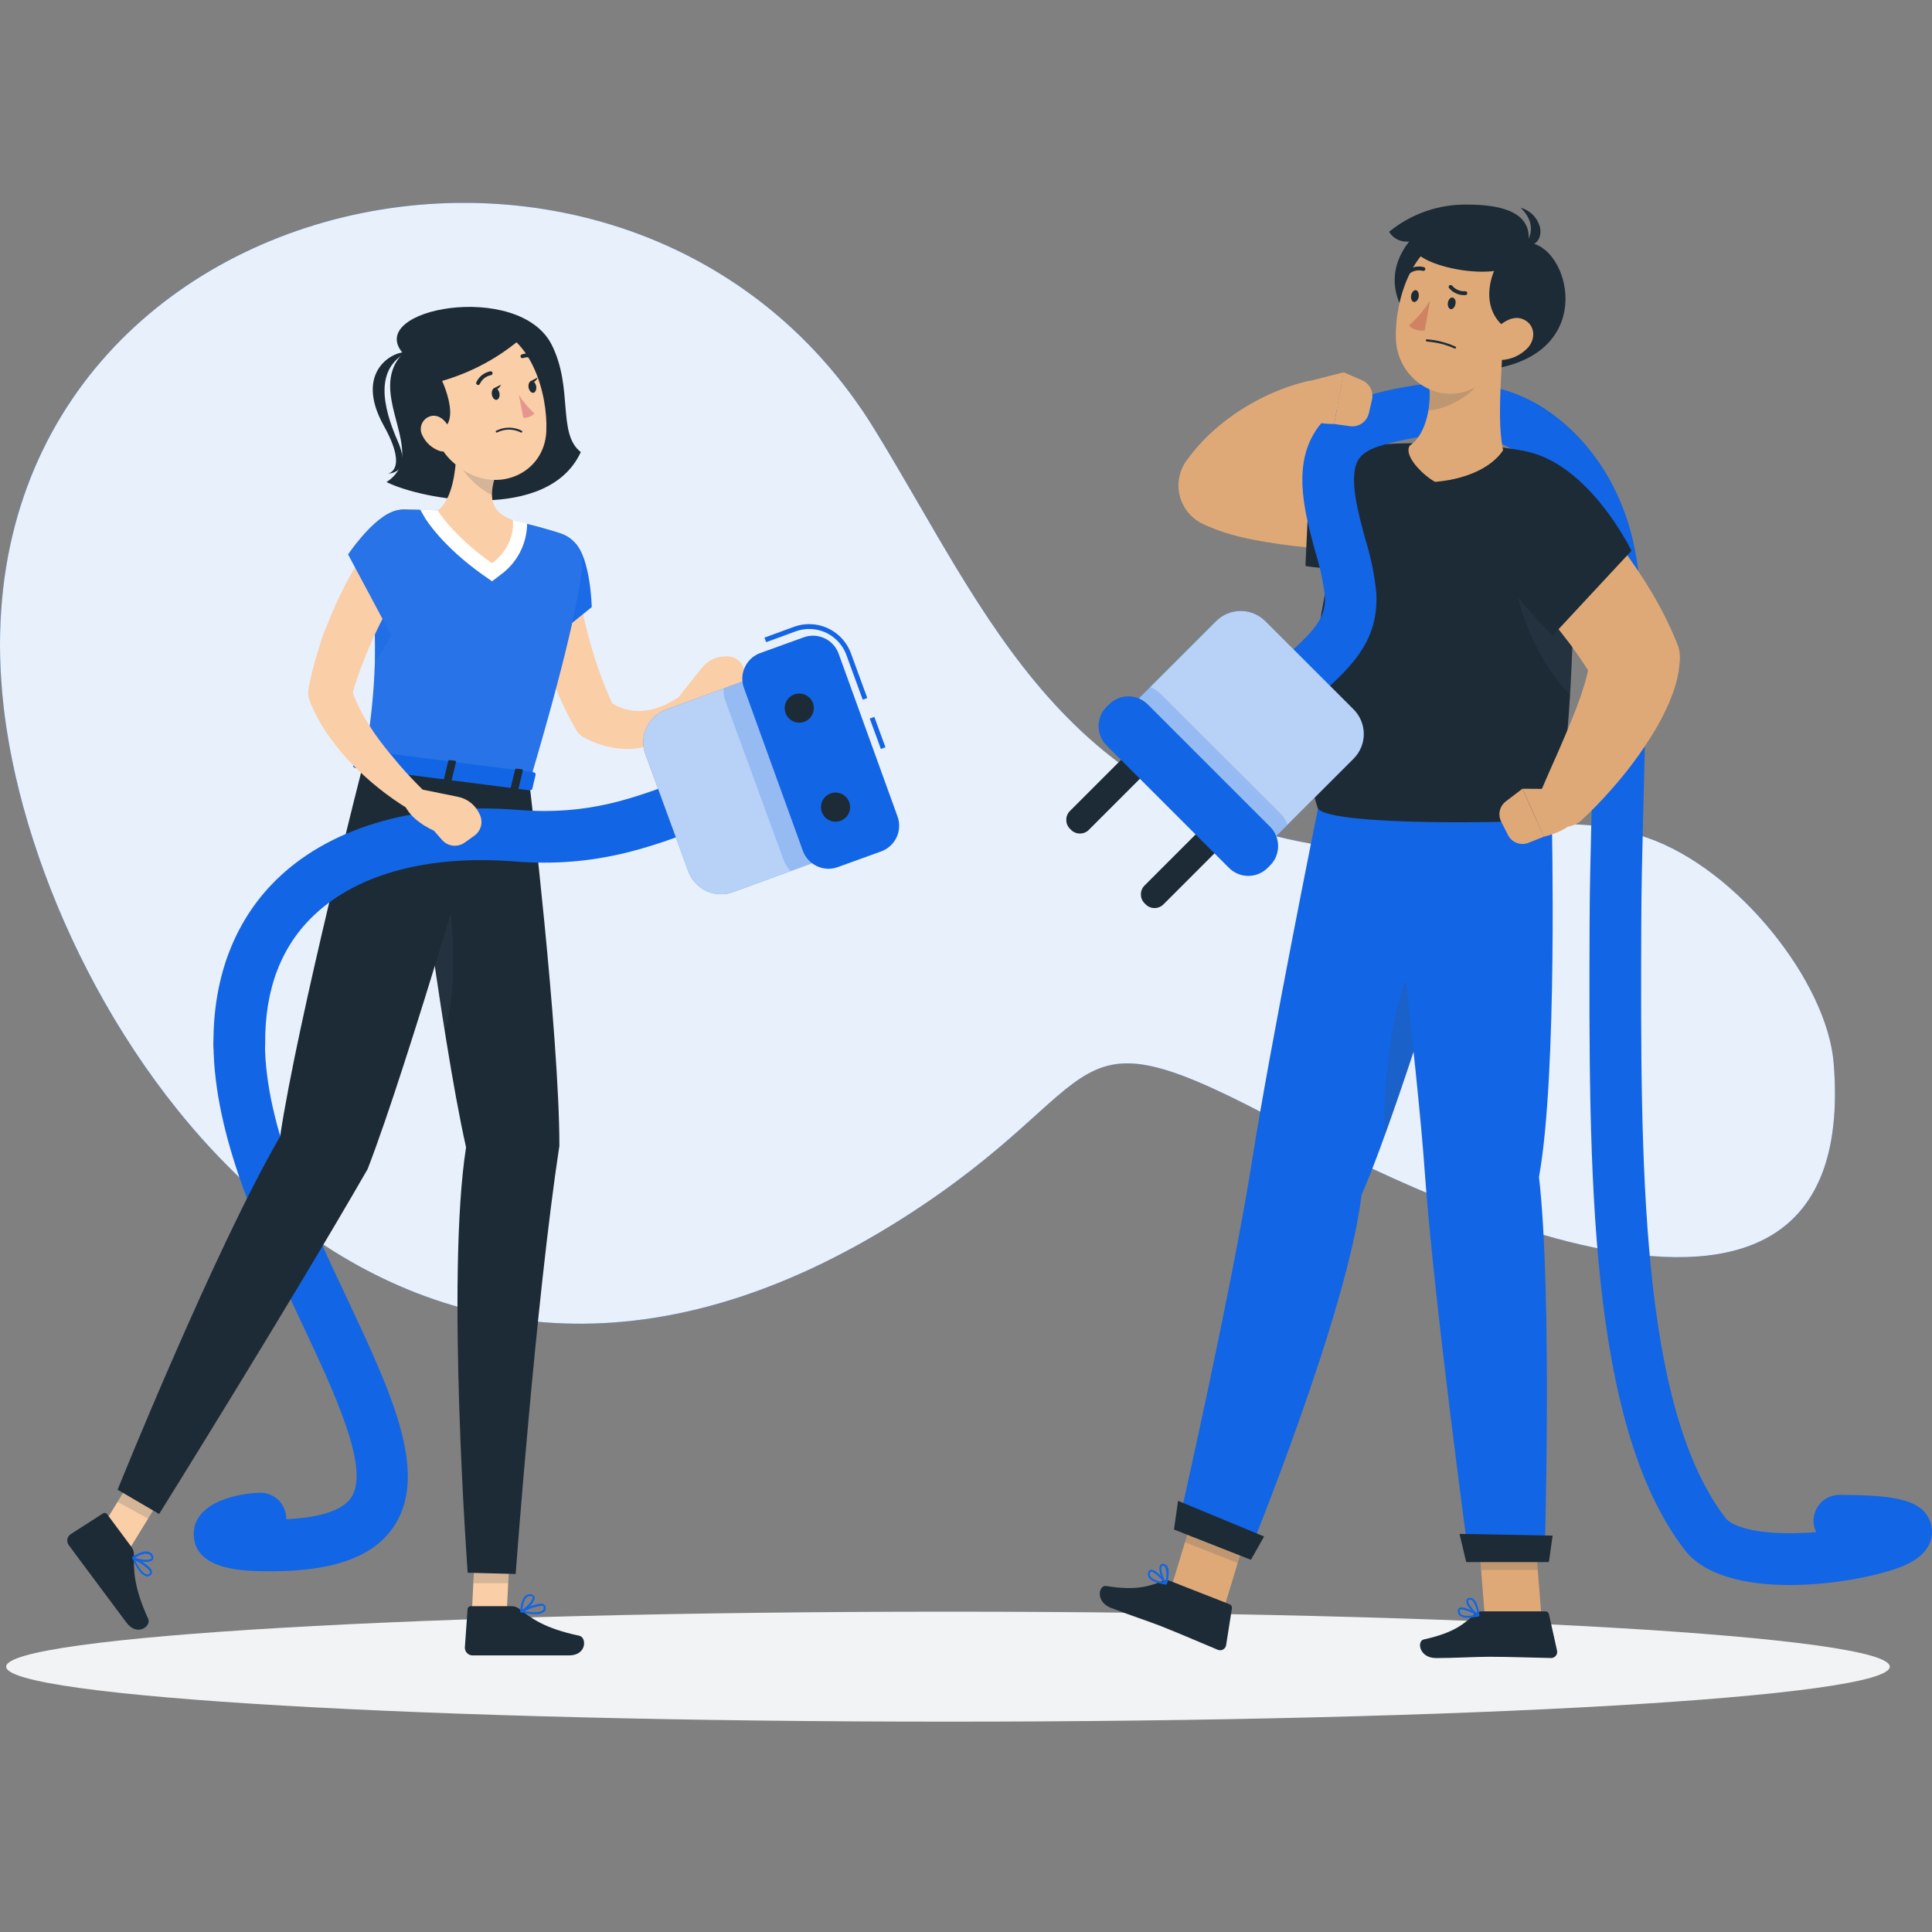 <svg width="200" height="200" viewBox="0 0 200 200" fill="none" xmlns="http://www.w3.org/2000/svg">
<rect x="0" y="0" width="200" height="200" fill="#808080" stroke="none"/>
<path d="M189.822 110.061C189.153 101.693 179.906 89.947 170.508 86.719C158.505 82.575 150.897 89.142 139.91 87.941C110.202 84.687 102.283 63.558 90.506 44.41C64.399 1.97 -7.824 20.138 0.694 75.536C5.818 108.849 40.871 159.339 93.277 126.222C115.905 111.901 109.036 103.594 133.061 116.452C142.545 121.52 192.859 147.955 189.822 110.061Z" fill="#1265E5"/>
<path opacity="0.9" d="M189.822 110.061C189.153 101.693 179.906 89.947 170.508 86.719C158.505 82.575 150.897 89.142 139.91 87.941C110.202 84.687 102.283 63.558 90.506 44.41C64.399 1.97 -7.824 20.138 0.694 75.536C5.818 108.849 40.871 159.339 93.277 126.222C115.905 111.901 109.036 103.594 133.061 116.452C142.545 121.52 192.859 147.955 189.822 110.061Z" fill="white"/>
<path d="M98.134 178.225C151.979 178.225 195.63 175.677 195.63 172.533C195.63 169.39 151.979 166.841 98.134 166.841C44.289 166.841 0.639 169.39 0.639 172.533C0.639 175.677 44.289 178.225 98.134 178.225Z" fill="#F1F3F5"/>
<path d="M41.725 36.586C37.672 40.663 44.561 46.994 40.011 49.901C43.727 51.766 56.75 54.135 60.124 46.798C57.665 44.887 59.375 40.191 57.107 35.68C53.713 28.993 37.672 31.954 41.725 36.586Z" fill="#1D2B36"/>
<path d="M42.093 36.48C40.83 36.269 36.561 38.391 39.739 44.088C42.299 48.694 40.167 49.021 40.167 49.021C40.167 49.021 42.681 49.091 41.172 45.667C39.573 42.011 38.824 38.22 42.093 36.48Z" fill="#1D2B36"/>
<path d="M71.986 72.654C71.831 72.37 71.57 72.158 71.259 72.064C70.949 71.969 70.614 72.001 70.327 72.151L70.03 72.307C69.934 72.358 69.754 72.478 69.608 72.564C69.462 72.649 69.291 72.745 69.13 72.825C68.813 72.985 68.485 73.123 68.149 73.238C67.528 73.463 66.874 73.587 66.213 73.605C65.606 73.612 65.003 73.515 64.428 73.318C64.064 73.183 63.712 73.014 63.377 72.815C62.945 71.86 62.533 70.894 62.181 69.899C61.753 68.737 61.376 67.55 61.044 66.349C60.712 65.147 60.421 63.93 60.179 62.708C60.054 62.1 59.943 61.486 59.843 60.878L59.707 59.968C59.661 59.676 59.621 59.344 59.596 59.113V59.012C59.529 58.346 59.201 57.733 58.682 57.308C58.163 56.884 57.497 56.683 56.831 56.749C56.164 56.816 55.551 57.145 55.126 57.664C54.702 58.182 54.501 58.848 54.568 59.515C54.603 59.943 54.633 60.269 54.678 60.626C54.724 60.983 54.774 61.325 54.824 61.672C54.935 62.366 55.06 63.05 55.201 63.734C55.481 65.093 55.833 66.436 56.257 67.757C56.453 68.42 56.695 69.074 56.921 69.733C57.147 70.392 57.424 71.035 57.711 71.674C58.259 72.964 58.882 74.222 59.576 75.44L59.636 75.551C59.817 75.878 60.087 76.147 60.416 76.325C61.366 76.843 62.393 77.206 63.458 77.401C64.551 77.594 65.672 77.57 66.757 77.331C68.287 76.976 69.693 76.213 70.825 75.123C71.011 74.952 71.187 74.776 71.327 74.59C71.468 74.404 71.639 74.228 71.83 73.967C71.978 73.785 72.07 73.565 72.098 73.333C72.126 73.101 72.087 72.865 71.986 72.654Z" fill="#FACEA6"/>
<path d="M75.33 67.948H75.184C74.703 67.937 74.226 68.038 73.79 68.242C73.354 68.446 72.971 68.748 72.67 69.124L70.241 72.171V74.253C72.192 75.028 74.666 72.941 74.666 72.941L75.918 72.624C76.34 72.519 76.707 72.261 76.95 71.901C77.192 71.54 77.292 71.103 77.231 70.673L77.05 69.451C76.991 69.036 76.785 68.656 76.469 68.38C76.153 68.104 75.749 67.951 75.33 67.948Z" fill="#FACEA6"/>
<path d="M59.531 56.197C61.155 57.866 61.256 62.849 61.256 62.849L54.759 68.079C54.759 68.079 52.089 60.687 53.567 58.077C54.819 55.865 57.459 54.069 59.531 56.197Z" fill="#1265E5"/>
<g opacity="0.2">
<path opacity="0.2" d="M59.531 56.197C61.155 57.866 61.256 62.849 61.256 62.849L54.759 68.079C54.759 68.079 52.089 60.687 53.567 58.077C54.819 55.865 57.459 54.069 59.531 56.197Z" fill="white"/>
</g>
<path d="M48.78 168.224L52.37 168.616L52.863 158.861L49.273 158.464L48.78 168.224Z" fill="#FACEA6"/>
<path d="M52.959 166.273H48.74C48.655 166.27 48.572 166.301 48.509 166.358C48.446 166.415 48.408 166.495 48.403 166.58L48.121 170.567C48.121 170.776 48.203 170.976 48.349 171.126C48.494 171.275 48.692 171.362 48.901 171.367C50.681 171.367 50.701 171.367 52.924 171.367H58.912C60.753 171.367 60.758 169.501 59.963 169.33C56.388 168.576 54.995 167.53 53.733 166.534C53.511 166.363 53.239 166.271 52.959 166.273Z" fill="#1D2B36"/>
<path opacity="0.2" d="M52.863 158.866L52.607 163.895H48.996L49.273 158.469L52.863 158.866Z" fill="#405261"/>
<path d="M54.799 81.031C54.799 81.031 57.907 107.043 57.907 118.609C55.458 134.7 53.381 162.939 53.381 162.939L48.413 162.808C48.413 162.808 46.155 132.055 48.247 118.775C45.567 106.878 42.258 79.422 42.258 79.422L54.799 81.031Z" fill="#1D2B36"/>
<path opacity="0.2" d="M45.22 88.273C44.628 88.533 44.053 88.832 43.5 89.168C44.184 94.302 45.084 100.763 46.04 106.727C47.669 101.819 46.789 91.028 45.22 88.273Z" fill="#405261"/>
<path d="M9.901 159.168L12.862 161.234L17.971 152.907L15.009 150.841L9.901 159.168Z" fill="#FACEA6"/>
<path d="M13.611 160.143L11.097 156.759C11.049 156.69 10.976 156.642 10.893 156.626C10.811 156.61 10.725 156.627 10.655 156.674L7.286 158.836C7.118 158.96 7.005 159.144 6.972 159.351C6.939 159.557 6.989 159.767 7.11 159.937C8.161 161.37 8.181 161.38 9.503 163.16C10.323 164.252 11.957 166.449 13.084 167.963C14.21 169.476 15.683 168.33 15.341 167.585C13.833 164.272 13.833 162.557 13.863 160.928C13.868 160.646 13.78 160.37 13.611 160.143Z" fill="#1D2B36"/>
<path opacity="0.2" d="M17.966 152.907L15.336 157.202L12.164 155.472L15.009 150.841L17.966 152.907Z" fill="#405261"/>
<path d="M28.068 162.658C25.498 162.658 20.148 162.658 20.058 158.876C19.987 155.909 23.658 154.678 26.826 154.527C27.177 154.51 27.528 154.562 27.859 154.681C28.189 154.8 28.493 154.982 28.753 155.219C29.014 155.455 29.225 155.74 29.374 156.058C29.524 156.376 29.61 156.72 29.627 157.071V157.272C33.217 157.101 35.54 156.317 36.39 154.979C38.306 151.962 34.635 144.173 31.09 136.646C26.916 127.791 22.19 117.759 22.099 108.15C22.096 107.798 22.162 107.45 22.293 107.124C22.425 106.798 22.619 106.502 22.865 106.251C23.111 106 23.404 105.8 23.727 105.663C24.051 105.525 24.398 105.453 24.749 105.45C25.454 105.451 26.13 105.73 26.631 106.226C27.131 106.722 27.416 107.395 27.424 108.099C27.505 116.537 31.95 126.006 35.902 134.363C40.428 144.007 44.375 152.339 40.88 157.845C38.854 161.084 34.655 162.658 28.068 162.658Z" fill="#1265E5"/>
<path d="M50.822 80.519C50.822 80.519 42.243 110.246 38.054 121.027C29.939 135.137 16.473 156.729 16.473 156.729L12.173 154.215C12.173 154.215 22.23 129.274 28.993 117.658C30.809 105.59 37.672 78.809 37.672 78.809L50.822 80.519Z" fill="#1D2B36"/>
<path d="M14.386 162.572C14.556 162.855 14.819 163.07 15.13 163.181C15.221 163.202 15.316 163.199 15.405 163.169C15.494 163.14 15.573 163.086 15.633 163.015C15.675 162.976 15.707 162.928 15.726 162.875C15.745 162.821 15.751 162.764 15.743 162.708C15.683 162.105 14.124 161.32 13.813 161.169C13.794 161.162 13.774 161.161 13.756 161.168C13.737 161.174 13.722 161.187 13.712 161.204C13.7 161.223 13.694 161.245 13.694 161.267C13.694 161.29 13.7 161.311 13.712 161.33C13.897 161.765 14.122 162.181 14.386 162.572ZM15.457 162.572C15.501 162.628 15.531 162.693 15.542 162.763C15.545 162.783 15.542 162.803 15.535 162.821C15.528 162.839 15.517 162.856 15.502 162.869C15.462 162.915 15.409 162.95 15.351 162.969C15.293 162.988 15.23 162.992 15.17 162.979C14.838 162.914 14.401 162.376 13.979 161.526C14.526 161.781 15.026 162.128 15.457 162.552V162.572Z" fill="#1265E5"/>
<path d="M13.687 161.35L13.717 161.375C14.22 161.652 15.527 161.878 15.814 161.461C15.862 161.385 15.886 161.295 15.881 161.205C15.877 161.115 15.844 161.029 15.789 160.958C15.286 160.068 13.777 161.114 13.712 161.159C13.697 161.171 13.685 161.186 13.677 161.204C13.669 161.221 13.666 161.24 13.667 161.26C13.665 161.291 13.672 161.323 13.687 161.35ZM15.598 161.059C15.612 161.076 15.626 161.094 15.638 161.114C15.693 161.209 15.703 161.28 15.673 161.32C15.507 161.561 14.542 161.476 13.979 161.255C14.356 161.028 15.236 160.571 15.598 161.059Z" fill="#1265E5"/>
<path d="M55.392 167.103C55.722 167.133 56.052 167.049 56.328 166.866C56.398 166.805 56.449 166.726 56.477 166.637C56.504 166.548 56.507 166.454 56.483 166.364C56.476 166.307 56.456 166.252 56.425 166.204C56.394 166.157 56.352 166.116 56.303 166.087C55.8 165.78 54.226 166.56 53.919 166.721C53.902 166.73 53.888 166.745 53.881 166.764C53.874 166.782 53.873 166.802 53.879 166.821C53.886 166.842 53.899 166.861 53.916 166.876C53.933 166.891 53.953 166.901 53.974 166.907C54.439 167.02 54.914 167.086 55.392 167.103ZM56.016 166.233C56.087 166.228 56.159 166.244 56.222 166.278C56.247 166.278 56.272 166.313 56.282 166.374C56.296 166.434 56.292 166.496 56.273 166.555C56.253 166.613 56.218 166.665 56.172 166.706C55.925 166.932 55.231 166.962 54.296 166.796C54.825 166.513 55.398 166.322 55.991 166.233H56.016Z" fill="#1265E5"/>
<path d="M53.974 166.932H54.01C54.513 166.7 55.493 165.78 55.332 165.302C55.299 165.223 55.243 165.156 55.171 165.109C55.099 165.061 55.016 165.036 54.93 165.036C53.924 164.92 53.854 166.741 53.849 166.816C53.849 166.836 53.854 166.856 53.864 166.873C53.873 166.891 53.887 166.906 53.904 166.917C53.925 166.929 53.95 166.934 53.974 166.932ZM54.88 165.222H54.95C55.056 165.222 55.121 165.267 55.136 165.317C55.232 165.594 54.588 166.323 54.07 166.64C54.115 166.202 54.276 165.222 54.89 165.222H54.88Z" fill="#1265E5"/>
<path d="M37.672 78.834L54.799 81.027C58.661 68.023 59.933 61.743 60.275 58.721C60.365 57.961 60.188 57.194 59.773 56.551C59.358 55.908 58.732 55.431 58.002 55.201C56.996 54.879 55.699 54.497 54.412 54.195C53.974 54.079 53.527 53.974 53.089 53.873C50.525 53.353 47.928 53.017 45.316 52.868C44.928 52.832 44.546 52.812 44.159 52.792C43.4 52.752 42.651 52.742 41.967 52.742C41.453 52.741 40.946 52.848 40.476 53.054C40.006 53.26 39.584 53.562 39.237 53.941C38.891 54.319 38.626 54.766 38.462 55.252C38.297 55.738 38.235 56.253 38.281 56.765C38.417 58.273 38.522 59.676 38.603 60.963C38.794 63.98 38.854 66.394 38.809 68.506C38.706 71.974 38.326 75.427 37.672 78.834Z" fill="#1265E5"/>
<g opacity="0.3">
<path opacity="0.3" d="M37.672 78.834L54.799 81.027C58.661 68.023 59.933 61.743 60.275 58.721C60.365 57.961 60.188 57.194 59.773 56.551C59.358 55.908 58.732 55.431 58.002 55.201C56.996 54.879 55.699 54.497 54.412 54.195C53.974 54.079 53.527 53.974 53.089 53.873C50.525 53.353 47.928 53.017 45.316 52.868C44.928 52.832 44.546 52.812 44.159 52.792C43.4 52.752 42.651 52.742 41.967 52.742C41.453 52.741 40.946 52.848 40.476 53.054C40.006 53.26 39.584 53.562 39.237 53.941C38.891 54.319 38.626 54.766 38.462 55.252C38.297 55.738 38.235 56.253 38.281 56.765C38.417 58.273 38.522 59.676 38.603 60.963C38.794 63.98 38.854 66.394 38.809 68.506C38.706 71.974 38.326 75.427 37.672 78.834Z" fill="white"/>
</g>
<path opacity="0.3" d="M38.799 68.486C41.062 65.559 41.881 62.21 41.147 60.365L38.593 60.938C38.799 63.945 38.854 66.369 38.799 68.486Z" fill="#1265E5"/>
<path d="M54.412 54.165C53.969 54.049 53.527 53.944 53.09 53.843C50.523 53.325 47.924 52.989 45.311 52.837C44.923 52.807 44.541 52.787 44.159 52.767L43.49 52.737L43.993 53.617C44.064 53.738 45.773 56.533 50.027 59.54L50.937 60.174L51.812 59.505C52.655 58.901 53.343 58.106 53.822 57.187C54.301 56.267 54.556 55.247 54.568 54.21L54.412 54.165Z" fill="white"/>
<path d="M47.201 47.668C47.04 49.785 46.542 51.942 45.31 52.847C45.31 52.847 46.879 55.457 50.942 58.308C53.487 56.362 53.089 53.843 53.089 53.843C50.384 52.837 50.575 50.962 51.717 47.97L49.605 46.834C49.422 46.633 49.185 46.49 48.922 46.423C48.66 46.356 48.383 46.367 48.127 46.456C47.871 46.545 47.647 46.708 47.482 46.923C47.317 47.139 47.22 47.398 47.201 47.668Z" fill="#FACEA6"/>
<path opacity="0.2" d="M49.605 46.833C49.434 46.644 49.214 46.506 48.969 46.434C48.724 46.363 48.465 46.36 48.218 46.427C47.972 46.493 47.749 46.627 47.574 46.812C47.399 46.997 47.279 47.227 47.226 47.477C48.029 49.094 49.322 50.416 50.922 51.253C50.98 50.119 51.247 49.006 51.712 47.97L49.605 46.833Z" fill="#405261"/>
<path d="M43.913 41.031C44.964 45.119 45.321 46.869 47.82 48.573C51.576 51.158 56.368 48.975 56.554 44.661C56.73 40.774 54.985 34.74 50.621 33.875C49.657 33.678 48.659 33.731 47.722 34.03C46.785 34.328 45.94 34.861 45.267 35.578C44.594 36.296 44.117 37.174 43.88 38.128C43.643 39.083 43.654 40.082 43.913 41.031Z" fill="#FACEA6"/>
<path d="M54.316 34.72C51.854 36.909 48.934 38.519 45.768 39.432C45.768 39.432 48.891 46.074 43.048 44.4C41.353 38.743 43.048 35.806 44.556 34.423C49.203 32.915 52.471 32.412 54.316 34.72Z" fill="#1D2B36"/>
<path d="M43.716 45.059C44.059 45.799 44.681 46.374 45.446 46.658C46.452 47.02 47.05 46.155 46.834 45.149C46.638 44.249 45.874 42.972 44.823 43.037C44.595 43.056 44.376 43.132 44.185 43.256C43.994 43.381 43.837 43.551 43.727 43.751C43.618 43.951 43.559 44.175 43.557 44.403C43.556 44.632 43.61 44.857 43.716 45.059Z" fill="#FACEA6"/>
<path d="M37.547 77.799L36.576 79.232C36.501 79.342 36.627 79.483 36.823 79.508L54.784 81.811C54.94 81.811 55.076 81.771 55.101 81.675L55.453 80.167C55.453 80.061 55.352 79.956 55.186 79.931L37.838 77.708C37.786 77.696 37.731 77.698 37.68 77.714C37.629 77.73 37.583 77.759 37.547 77.799Z" fill="#1265E5"/>
<path d="M39.623 80.036L39.161 79.976C39.07 79.976 39.005 79.906 39.02 79.85L39.492 77.884C39.511 77.851 39.539 77.825 39.574 77.81C39.609 77.796 39.647 77.793 39.684 77.804L40.151 77.864C40.242 77.864 40.307 77.929 40.292 77.99L39.819 79.951C39.804 80.011 39.719 80.046 39.623 80.036Z" fill="#1D2B36"/>
<path d="M53.457 81.806L52.994 81.751C52.904 81.751 52.838 81.68 52.853 81.62L53.326 79.659C53.326 79.604 53.426 79.563 53.517 79.573L53.985 79.634C54.075 79.634 54.141 79.704 54.125 79.759L53.653 81.725C53.638 81.781 53.552 81.821 53.457 81.806Z" fill="#1D2B36"/>
<path d="M46.543 80.921L46.08 80.861C45.984 80.861 45.919 80.796 45.934 80.735L46.407 78.774C46.407 78.714 46.507 78.678 46.603 78.689L47.066 78.749C47.156 78.749 47.221 78.819 47.211 78.875L46.734 80.841C46.724 80.896 46.633 80.931 46.543 80.921Z" fill="#1D2B36"/>
<path d="M50.917 40.855C50.977 41.192 51.209 41.433 51.42 41.388C51.631 41.343 51.767 41.041 51.702 40.704C51.636 40.367 51.405 40.126 51.199 40.171C50.993 40.216 50.867 40.518 50.917 40.855Z" fill="#1D2B36"/>
<path d="M54.719 40.126C54.784 40.462 55.015 40.699 55.222 40.659C55.428 40.618 55.569 40.307 55.503 39.97C55.438 39.633 55.206 39.397 55 39.437C54.794 39.477 54.658 39.789 54.719 40.126Z" fill="#1D2B36"/>
<path d="M54.889 39.477L55.654 39.085C55.654 39.085 55.392 39.799 54.889 39.477Z" fill="#1D2B36"/>
<path d="M53.713 40.88C54.162 41.588 54.705 42.233 55.327 42.796C55.18 42.952 55 43.074 54.8 43.153C54.6 43.233 54.385 43.267 54.171 43.253L53.713 40.88Z" fill="#E5978F"/>
<path d="M51.34 44.611C51.325 44.629 51.316 44.651 51.315 44.674C51.315 44.697 51.322 44.72 51.336 44.738C51.351 44.757 51.371 44.77 51.393 44.775C51.416 44.78 51.44 44.777 51.46 44.767C51.84 44.573 52.261 44.472 52.687 44.472C53.114 44.472 53.534 44.573 53.914 44.767C53.937 44.78 53.964 44.783 53.989 44.777C54.015 44.77 54.036 44.754 54.05 44.732C54.064 44.709 54.068 44.681 54.063 44.655C54.057 44.629 54.042 44.606 54.02 44.591C53.61 44.381 53.156 44.271 52.695 44.271C52.234 44.271 51.78 44.381 51.37 44.591C51.37 44.591 51.37 44.601 51.34 44.611Z" fill="#1D2B36"/>
<path d="M49.605 39.819C49.636 39.8 49.66 39.772 49.675 39.738C49.78 39.509 49.938 39.308 50.135 39.152C50.333 38.995 50.565 38.888 50.812 38.838C50.838 38.835 50.864 38.827 50.887 38.814C50.91 38.801 50.931 38.783 50.947 38.762C50.963 38.741 50.975 38.717 50.982 38.691C50.989 38.665 50.991 38.639 50.988 38.612C50.985 38.586 50.977 38.56 50.965 38.537C50.952 38.514 50.935 38.493 50.914 38.477C50.894 38.461 50.87 38.448 50.845 38.441C50.819 38.434 50.792 38.432 50.766 38.436C50.452 38.495 50.156 38.628 49.904 38.823C49.651 39.019 49.448 39.273 49.313 39.562C49.294 39.602 49.288 39.647 49.296 39.69C49.305 39.734 49.328 39.773 49.361 39.802C49.394 39.831 49.436 39.849 49.48 39.852C49.524 39.855 49.568 39.843 49.605 39.819Z" fill="#1D2B36"/>
<path d="M55.85 37.269L55.875 37.244C55.891 37.222 55.901 37.198 55.907 37.172C55.913 37.146 55.913 37.119 55.909 37.093C55.904 37.067 55.894 37.042 55.88 37.019C55.865 36.997 55.847 36.978 55.825 36.963C55.565 36.776 55.264 36.654 54.948 36.606C54.631 36.559 54.308 36.588 54.005 36.691C53.956 36.712 53.918 36.751 53.897 36.8C53.877 36.848 53.875 36.903 53.894 36.953C53.914 37.002 53.953 37.041 54.002 37.062C54.051 37.083 54.106 37.083 54.156 37.063C54.396 36.984 54.653 36.964 54.903 37.004C55.153 37.045 55.39 37.144 55.594 37.294C55.632 37.322 55.679 37.335 55.727 37.33C55.774 37.325 55.818 37.304 55.85 37.269Z" fill="#1D2B36"/>
<path d="M51.103 40.206L51.868 39.819C51.868 39.819 51.571 40.528 51.103 40.206Z" fill="#1D2B36"/>
<path d="M24.774 110.8C24.069 110.8 23.393 110.521 22.892 110.025C22.391 109.529 22.106 108.855 22.099 108.15C22.029 101.009 24.407 94.98 28.978 90.716C34.605 85.467 43.38 83.028 53.698 83.843C60.934 84.416 65.575 82.656 70.945 80.609C71.83 80.277 72.72 79.935 73.635 79.604C74.302 79.361 75.038 79.393 75.681 79.693C76.324 79.993 76.822 80.536 77.065 81.203C77.307 81.869 77.275 82.605 76.975 83.248C76.676 83.892 76.132 84.389 75.466 84.632C74.576 84.954 73.711 85.286 72.851 85.612C67.375 87.694 61.718 89.841 53.275 89.178C44.476 88.479 37.144 90.415 32.629 94.628C29.109 97.887 27.394 102.417 27.45 108.099C27.453 108.451 27.387 108.799 27.256 109.125C27.124 109.451 26.93 109.748 26.684 109.998C26.438 110.249 26.145 110.449 25.821 110.587C25.498 110.724 25.151 110.796 24.799 110.8H24.774Z" fill="#1265E5"/>
<path d="M86.641 88.409L75.881 92.351C74.983 92.68 73.992 92.639 73.124 92.236C72.257 91.834 71.585 91.104 71.256 90.206L66.812 78.076C66.483 77.178 66.524 76.186 66.927 75.319C67.329 74.452 68.059 73.779 68.957 73.451L79.718 69.509L86.636 88.395L86.641 88.409Z" fill="#1265E5"/>
<path opacity="0.7" d="M86.641 88.409L75.881 92.351C74.983 92.68 73.992 92.639 73.124 92.236C72.257 91.834 71.585 91.104 71.256 90.206L66.812 78.076C66.483 77.178 66.524 76.186 66.927 75.319C67.329 74.452 68.059 73.779 68.957 73.451L79.718 69.509L86.636 88.395L86.641 88.409Z" fill="white"/>
<path opacity="0.2" d="M74.923 71.261L79.725 69.507L86.644 88.403L81.842 90.163C81.522 89.854 81.278 89.475 81.128 89.057L75.094 72.569C74.936 72.152 74.877 71.705 74.923 71.261Z" fill="#1265E5"/>
<path d="M90.509 74.213L90.037 74.386L91.189 77.531L91.661 77.358L90.509 74.213Z" fill="#1265E5"/>
<path d="M89.309 72.428L87.614 67.792C87.324 67.006 86.799 66.327 86.112 65.848C85.424 65.369 84.606 65.112 83.768 65.112C83.291 65.11 82.817 65.194 82.37 65.358L79.312 66.479L79.136 66.007L82.199 64.885C82.701 64.701 83.232 64.608 83.768 64.609C84.709 64.611 85.628 64.901 86.4 65.441C87.172 65.98 87.761 66.742 88.087 67.626L89.782 72.262L89.309 72.428Z" fill="#1265E5"/>
<path d="M86.725 89.763L91.215 88.139C92.682 87.609 93.442 85.989 92.911 84.522L86.816 67.671C86.285 66.204 84.666 65.445 83.199 65.976L78.708 67.6C77.241 68.13 76.482 69.75 77.013 71.217L83.108 88.068C83.638 89.535 85.258 90.294 86.725 89.763Z" fill="#1265E5"/>
<path d="M84.155 72.785C84.257 73.066 84.275 73.37 84.204 73.66C84.133 73.95 83.978 74.213 83.758 74.415C83.538 74.616 83.263 74.749 82.968 74.794C82.673 74.84 82.371 74.797 82.101 74.671C81.83 74.544 81.603 74.341 81.448 74.085C81.293 73.83 81.218 73.535 81.231 73.237C81.244 72.938 81.346 72.651 81.522 72.41C81.699 72.169 81.943 71.987 82.224 71.885C82.599 71.749 83.013 71.767 83.376 71.936C83.737 72.105 84.018 72.41 84.155 72.785Z" fill="#1D2B36"/>
<path d="M87.911 83.038C88.013 83.318 88.03 83.622 87.959 83.912C87.888 84.202 87.734 84.464 87.514 84.666C87.294 84.868 87.019 84.999 86.725 85.045C86.43 85.091 86.128 85.048 85.858 84.922C85.587 84.797 85.36 84.594 85.205 84.339C85.05 84.084 84.974 83.789 84.987 83.491C84.999 83.193 85.1 82.905 85.276 82.665C85.452 82.424 85.695 82.24 85.975 82.138C86.161 82.07 86.359 82.039 86.557 82.047C86.755 82.056 86.95 82.103 87.13 82.186C87.309 82.27 87.471 82.388 87.605 82.534C87.739 82.68 87.843 82.852 87.911 83.038Z" fill="#1D2B36"/>
<path d="M43.827 81.826L43.787 81.781C43.003 80.996 42.173 80.142 41.424 79.267C40.674 78.392 39.94 77.517 39.272 76.612C38.616 75.729 38.02 74.803 37.486 73.841C37.105 73.153 36.78 72.435 36.516 71.694C36.818 70.688 37.139 69.683 37.522 68.717C37.959 67.556 38.452 66.414 38.99 65.288C39.528 64.161 40.101 63.055 40.72 61.974C41.021 61.431 41.338 60.893 41.665 60.365L42.168 59.591C42.324 59.339 42.51 59.088 42.641 58.871L42.696 58.791C43.053 58.246 43.185 57.584 43.064 56.944C42.943 56.303 42.577 55.735 42.045 55.359C41.513 54.983 40.856 54.828 40.212 54.927C39.568 55.026 38.987 55.371 38.593 55.89C38.341 56.232 38.15 56.503 37.949 56.8C37.748 57.096 37.567 57.393 37.376 57.69C37.009 58.283 36.652 58.882 36.31 59.49C35.63 60.704 35.014 61.953 34.464 63.231C34.183 63.865 33.962 64.513 33.675 65.162C33.388 65.811 33.197 66.469 32.996 67.143C32.569 68.478 32.218 69.837 31.945 71.211V71.327C31.867 71.694 31.893 72.075 32.021 72.428C32.508 73.717 33.155 74.94 33.946 76.069C34.692 77.139 35.523 78.148 36.431 79.086C37.315 79.989 38.254 80.837 39.241 81.625C40.229 82.412 41.265 83.136 42.344 83.792C42.606 83.945 42.915 83.998 43.212 83.94C43.51 83.882 43.777 83.717 43.962 83.476C44.147 83.236 44.238 82.936 44.218 82.633C44.197 82.33 44.068 82.045 43.852 81.831L43.827 81.826Z" fill="#FACEA6"/>
<path d="M49.67 84.325L49.605 84.195C49.396 83.759 49.089 83.377 48.708 83.081C48.326 82.784 47.881 82.58 47.407 82.485L43.591 81.71L41.725 82.641C41.926 84.733 44.913 85.985 44.913 85.985L45.763 86.955C46.05 87.281 46.446 87.489 46.877 87.54C47.307 87.591 47.742 87.481 48.096 87.232L49.102 86.513C49.44 86.274 49.682 85.923 49.787 85.523C49.891 85.123 49.849 84.698 49.67 84.325Z" fill="#FACEA6"/>
<path d="M40.403 53.063C38.286 54.034 36.033 57.393 36.033 57.393L40.559 65.866C40.559 65.866 45.703 59.937 45.27 56.971C44.918 54.451 43.098 51.827 40.403 53.063Z" fill="#1265E5"/>
<g opacity="0.3">
<path opacity="0.3" d="M40.403 53.063C38.286 54.034 36.033 57.393 36.033 57.393L40.559 65.866C40.559 65.866 45.703 59.937 45.27 56.971C44.918 54.451 43.098 51.827 40.403 53.063Z" fill="white"/>
</g>
<path d="M185.271 164.081C180.841 164.081 176.487 163.17 174.375 160.415C164.378 147.341 164.469 121.043 164.554 95.594C164.604 81.891 165.686 68.943 164.162 58.886C163.267 52.958 160.139 48.89 156.981 46.788C152.295 43.691 145.859 45.355 143.108 46.064C142.765 46.16 142.407 46.186 142.054 46.142C141.701 46.097 141.361 45.983 141.053 45.805C140.744 45.628 140.475 45.391 140.259 45.107C140.044 44.824 139.887 44.501 139.798 44.157C139.709 43.812 139.69 43.453 139.741 43.101C139.793 42.749 139.914 42.411 140.097 42.106C140.281 41.802 140.524 41.537 140.811 41.327C141.098 41.117 141.424 40.967 141.771 40.885C145.205 39.995 153.26 37.918 159.928 42.323C164.428 45.295 168.32 50.6 169.452 58.087C171.036 68.546 169.955 81.685 169.904 95.594C169.819 120.147 169.733 145.536 178.624 157.146C179.343 158.082 182.144 158.921 186.795 158.68C187.207 158.68 187.609 158.635 188.007 158.6C187.827 158.235 187.734 157.834 187.735 157.428C187.735 156.719 188.017 156.038 188.519 155.536C189.02 155.035 189.701 154.753 190.41 154.753C196.258 154.753 199.336 155.256 199.929 157.931C200.1 158.7 200.19 160.631 197.365 161.954C195.253 162.944 190.214 164.081 185.271 164.081Z" fill="#1265E5"/>
<path d="M126.731 166.389L121.275 164.242L124.151 154.783L129.612 156.925L126.731 166.389Z" fill="#DFA977"/>
<path d="M121.144 163.663L127.299 166.077C127.377 166.109 127.442 166.166 127.484 166.238C127.526 166.311 127.542 166.396 127.53 166.479L126.927 170.311C126.911 170.404 126.875 170.491 126.821 170.568C126.766 170.645 126.696 170.709 126.614 170.754C126.532 170.8 126.44 170.827 126.347 170.833C126.253 170.839 126.159 170.824 126.072 170.789C124.528 170.15 122.11 169.094 120.154 168.325C118.952 167.852 116.664 167.098 114.999 166.444C113.335 165.79 113.767 164.061 114.497 164.181C117.81 164.714 119.077 164.146 120.4 163.653C120.64 163.561 120.906 163.565 121.144 163.663Z" fill="#1D2B36"/>
<path opacity="0.2" d="M129.612 156.93L124.151 154.783L122.668 159.661L128.129 161.808L129.612 156.93Z" fill="#405261"/>
<path d="M136.435 83.717C136.435 83.717 131.498 108.125 129.612 120.163C127.49 133.654 121.883 158.298 121.883 158.298L129.139 161.149C129.139 161.149 139.503 135.917 140.946 123.698C145.296 113.767 153.944 84.542 153.944 84.542L136.435 83.717Z" fill="#1265E5"/>
<path d="M121.531 158.338L129.496 161.471L130.859 159.058L121.954 155.367L121.531 158.338Z" fill="#1D2B36"/>
<path d="M119.58 163.769C119.302 163.683 119.062 163.506 118.896 163.266C118.85 163.178 118.826 163.079 118.826 162.98C118.826 162.88 118.85 162.782 118.896 162.693C118.917 162.638 118.952 162.591 118.998 162.555C119.044 162.52 119.1 162.498 119.158 162.492C119.686 162.437 120.666 163.724 120.762 163.875C120.773 163.891 120.778 163.91 120.778 163.93C120.778 163.95 120.773 163.969 120.762 163.985C120.751 164.002 120.736 164.015 120.718 164.023C120.7 164.031 120.681 164.034 120.661 164.031C120.292 163.983 119.93 163.895 119.58 163.769ZM119.314 162.718C119.273 162.698 119.228 162.69 119.183 162.693C119.153 162.693 119.117 162.693 119.082 162.779C119.049 162.838 119.031 162.906 119.031 162.975C119.031 163.043 119.049 163.111 119.082 163.171C119.228 163.437 119.731 163.674 120.46 163.794C120.154 163.362 119.764 162.996 119.314 162.718Z" fill="#1265E5"/>
<path d="M120.651 164.026C120.635 164.02 120.621 164.01 120.611 163.995C120.289 163.613 119.837 162.432 120.108 162.024C120.15 161.961 120.213 161.914 120.285 161.891C120.357 161.868 120.435 161.871 120.506 161.899C120.58 161.918 120.65 161.952 120.711 162C120.771 162.047 120.821 162.107 120.858 162.175C121.169 162.733 120.817 163.91 120.802 163.96C120.796 163.978 120.786 163.994 120.772 164.006C120.757 164.019 120.74 164.027 120.722 164.031C120.711 164.036 120.698 164.038 120.686 164.038C120.674 164.037 120.662 164.033 120.651 164.026ZM120.48 162.105H120.44C120.309 162.075 120.279 162.105 120.264 162.15C120.113 162.391 120.36 163.246 120.646 163.714C120.79 163.249 120.79 162.751 120.646 162.286C120.615 162.207 120.556 162.143 120.48 162.105Z" fill="#1265E5"/>
<path opacity="0.2" d="M147.081 98.495C144.345 101.885 143.264 110.523 143.274 117.724C145.12 112.64 147.237 106.184 149.097 100.321L147.081 98.495Z" fill="#405261"/>
<path d="M159.566 167.299H153.703L152.924 157.443H158.787L159.566 167.299Z" fill="#DFA977"/>
<path d="M153.371 166.806H159.984C160.068 166.805 160.151 166.834 160.217 166.887C160.283 166.94 160.328 167.015 160.346 167.098L161.185 170.879C161.205 170.971 161.204 171.067 161.181 171.159C161.159 171.25 161.116 171.336 161.056 171.409C160.996 171.482 160.921 171.54 160.835 171.58C160.75 171.62 160.656 171.64 160.562 171.638C158.892 171.608 156.263 171.508 154.161 171.508C152.863 171.508 150.46 171.643 148.675 171.643C146.89 171.643 146.663 169.878 147.382 169.718C150.666 168.998 151.641 168.013 152.687 167.068C152.876 166.9 153.119 166.807 153.371 166.806Z" fill="#1D2B36"/>
<path opacity="0.2" d="M158.787 157.443H152.919L153.326 162.527H159.194L158.787 157.443Z" fill="#405261"/>
<path d="M143.536 84.024C143.536 84.024 146.784 111.222 147.468 121.012C148.418 134.639 152.094 161.541 152.094 161.541H159.888C159.888 161.541 160.723 134.066 159.315 121.842C161.256 111.177 160.642 84.843 160.642 84.843L143.536 84.024Z" fill="#1265E5"/>
<path d="M151.782 161.707H160.34L160.728 158.967L151.088 158.786L151.782 161.707Z" fill="#1D2B36"/>
<path d="M151.938 167.475C151.648 167.497 151.36 167.42 151.118 167.259C151.043 167.193 150.985 167.11 150.948 167.018C150.912 166.925 150.898 166.825 150.907 166.726C150.907 166.666 150.924 166.608 150.955 166.558C150.986 166.507 151.03 166.466 151.083 166.439C151.556 166.198 152.929 167.042 153.095 167.138C153.112 167.148 153.126 167.163 153.135 167.181C153.144 167.199 153.147 167.219 153.145 167.239C153.14 167.259 153.13 167.277 153.116 167.292C153.102 167.307 153.084 167.318 153.064 167.324C152.696 167.417 152.318 167.467 151.938 167.475ZM151.304 166.595C151.259 166.592 151.214 166.601 151.174 166.62C151.149 166.62 151.118 166.66 151.113 166.736C151.103 166.803 151.11 166.873 151.134 166.937C151.157 167.001 151.197 167.058 151.249 167.103C151.48 167.299 152.039 167.324 152.758 167.178C152.32 166.893 151.832 166.695 151.32 166.595H151.304Z" fill="#1265E5"/>
<path d="M153.044 167.324H152.994C152.557 167.083 151.702 166.152 151.792 165.675C151.807 165.601 151.848 165.534 151.906 165.486C151.965 165.439 152.038 165.413 152.114 165.413C152.19 165.402 152.268 165.408 152.341 165.43C152.415 165.451 152.483 165.489 152.541 165.539C153.044 165.946 153.14 167.173 153.145 167.223C153.146 167.242 153.142 167.26 153.134 167.277C153.126 167.294 153.114 167.308 153.1 167.319C153.082 167.325 153.063 167.327 153.044 167.324ZM152.184 165.599H152.139C152.008 165.599 151.998 165.68 151.993 165.705C151.938 165.981 152.496 166.711 152.919 167.022C152.888 166.536 152.713 166.071 152.416 165.685C152.35 165.631 152.269 165.601 152.184 165.599Z" fill="#1265E5"/>
<path d="M146.226 46.517L141.529 46.456C139.95 46.456 138.381 46.406 136.828 46.381C136.355 46.381 135.892 46.351 135.425 46.331C135.455 46.331 135.475 46.276 135.5 46.25C135.832 45.898 136.164 45.536 136.506 45.189C136.677 45.008 136.844 44.832 137.009 44.661C137.165 44.49 137.366 44.299 137.471 44.158L137.899 43.615C138.236 43.186 138.429 42.661 138.45 42.115C138.472 41.569 138.321 41.031 138.02 40.576C137.718 40.12 137.281 39.772 136.77 39.579C136.259 39.386 135.7 39.359 135.173 39.502L134.243 39.754C133.956 39.839 133.67 39.935 133.383 40.03C132.82 40.226 132.267 40.443 131.719 40.679C130.614 41.167 129.547 41.735 128.526 42.379C127.468 43.055 126.467 43.816 125.534 44.656C124.546 45.554 123.651 46.55 122.864 47.628C122.665 47.897 122.496 48.187 122.361 48.493C121.894 49.563 121.871 50.775 122.297 51.862C122.723 52.95 123.564 53.823 124.634 54.291L125.091 54.492C126.125 54.937 127.195 55.29 128.289 55.548C129.245 55.794 130.15 55.955 131.04 56.106C131.93 56.257 132.8 56.378 133.665 56.483C134.53 56.589 135.384 56.669 136.239 56.74C137.944 56.891 139.633 56.966 141.318 57.016C143.002 57.066 144.652 57.066 146.402 56.986C147.766 56.928 149.054 56.339 149.991 55.345C150.928 54.352 151.439 53.031 151.417 51.666C151.395 50.3 150.84 48.997 149.872 48.035C148.903 47.072 147.596 46.526 146.231 46.512L146.226 46.517Z" fill="#DFA977"/>
<path d="M148.961 55.694C144.903 60.32 135.138 58.59 135.138 58.59L135.676 47.065C139.023 46.328 142.437 45.932 145.864 45.883C151.596 45.873 152.209 51.983 148.961 55.694Z" fill="#1D2B36"/>
<path d="M138.13 52.149C137.889 54.009 137.627 56.513 137.471 59.882C135.354 70.593 134.565 78.181 136.435 83.717C137.914 85.542 157.178 85.19 160.642 84.838C162.653 79.86 162.865 65.57 163.101 53.557C163.131 51.901 162.566 50.29 161.51 49.015C160.454 47.74 158.976 46.886 157.344 46.607C153.008 45.839 148.586 45.69 144.209 46.165C142.673 46.34 141.24 47.024 140.138 48.108C139.036 49.193 138.329 50.615 138.13 52.149Z" fill="#1D2B36"/>
<path opacity="0.2" d="M156.821 59.46C156.886 63.121 159.541 68.969 162.528 71.935C162.709 68.843 162.824 65.489 162.915 62.105L156.821 59.46Z" fill="#405261"/>
<path d="M173.605 66.575L173.434 66.173C172.731 64.496 171.91 62.871 170.975 61.31C170.08 59.802 169.115 58.379 168.114 57.006C167.114 55.633 166.053 54.321 164.967 53.044C164.413 52.41 163.865 51.777 163.287 51.163L162.417 50.248L161.492 49.313C160.523 48.356 159.219 47.814 157.857 47.802C156.495 47.79 155.182 48.308 154.196 49.248C153.21 50.188 152.629 51.474 152.575 52.835C152.521 54.196 153 55.524 153.909 56.538L154.06 56.705L157.012 59.988C158.017 61.104 158.978 62.241 159.933 63.372C160.396 63.94 160.873 64.508 161.306 65.087C161.738 65.665 162.196 66.223 162.628 66.796C163.252 67.666 163.855 68.531 164.393 69.381C164.311 69.81 164.207 70.235 164.082 70.653C163.72 71.871 163.296 73.07 162.809 74.243C162.307 75.486 161.774 76.758 161.22 78.01C160.667 79.262 160.074 80.569 159.546 81.826L159.496 81.937C159.264 82.493 159.229 83.111 159.396 83.689C159.563 84.267 159.923 84.772 160.415 85.118C160.907 85.464 161.503 85.632 162.104 85.594C162.705 85.556 163.275 85.314 163.719 84.909C164.829 83.88 165.881 82.793 166.872 81.65C167.878 80.521 168.822 79.331 169.703 78.08C170.151 77.452 170.578 76.798 171.001 76.119C171.439 75.429 171.841 74.716 172.202 73.982C172.61 73.182 172.962 72.356 173.258 71.508C173.644 70.423 173.861 69.285 173.902 68.134C173.915 67.599 173.814 67.068 173.605 66.575Z" fill="#DFA977"/>
<path d="M157.685 46.673C164.469 47.834 168.889 57.016 168.889 57.016L160.712 65.811C160.712 65.811 156.001 61.014 153.17 56.569C150.118 51.731 152.828 45.848 157.685 46.673Z" fill="#1D2B36"/>
<path d="M145.295 32.196C144.159 30.29 143.787 27.67 145.869 25C145.463 25.051 145.051 24.983 144.684 24.805C144.316 24.626 144.008 24.345 143.797 23.995C146.077 22.13 148.943 21.132 151.888 21.179C157.972 21.179 158.425 23.527 158.218 25.131C162.382 25.398 165.419 36.224 154.865 38.139C148.825 31.779 145.295 32.196 145.295 32.196Z" fill="#1D2B36"/>
<path d="M157.836 25.327C157.836 25.327 159.531 23.598 157.424 21.506C157.896 21.635 158.327 21.885 158.674 22.23C159.022 22.576 159.273 23.005 159.405 23.477C159.702 24.694 158.882 25.669 157.836 25.327Z" fill="#1D2B36"/>
<path d="M155.503 36.817C155.342 40.151 155.041 43.942 155.599 46.602C154.734 47.965 152.521 49.534 148.559 49.886C147.151 49.086 145.291 47.13 145.939 46.125C147.624 45.044 148.338 41.77 147.855 39.321L155.503 36.817Z" fill="#DFA977"/>
<path opacity="0.2" d="M153.572 37.446L147.845 39.321C148.04 40.364 148.048 41.433 147.87 42.479C149.58 42.424 151.948 41.136 152.838 39.93C153.128 39.59 153.343 39.194 153.47 38.766C153.596 38.338 153.631 37.888 153.572 37.446Z" fill="#405261"/>
<path d="M157.172 31.537C156.111 35.625 155.699 38.074 153.195 39.789C149.429 42.368 144.692 39.477 144.506 35.158C144.345 31.266 146.105 25.232 150.48 24.372C151.443 24.179 152.44 24.235 153.375 24.535C154.31 24.836 155.153 25.37 155.824 26.088C156.495 26.806 156.971 27.684 157.207 28.638C157.443 29.591 157.431 30.589 157.172 31.537Z" fill="#DFA977"/>
<path d="M156.328 25.684C154.533 26.962 152.305 32.372 156.831 34.544C160.894 30.974 159.843 25.684 156.328 25.684Z" fill="#1D2B36"/>
<path d="M157.363 26.333C158.133 22.773 149.147 20.932 146.301 25.091C145.336 27.595 156.82 29.807 157.363 26.333Z" fill="#1D2B36"/>
<path d="M150.661 35.877C149.727 35.455 148.726 35.201 147.704 35.127C147.69 35.127 147.676 35.13 147.662 35.136C147.649 35.142 147.637 35.15 147.628 35.16C147.618 35.17 147.61 35.183 147.605 35.196C147.6 35.21 147.598 35.224 147.599 35.238C147.604 35.271 147.621 35.3 147.645 35.322C147.67 35.344 147.701 35.357 147.734 35.359C148.714 35.43 149.674 35.671 150.57 36.073C150.598 36.085 150.63 36.086 150.659 36.076C150.688 36.066 150.712 36.045 150.726 36.017C150.732 36.004 150.734 35.99 150.734 35.975C150.734 35.96 150.73 35.946 150.724 35.933C150.718 35.92 150.709 35.908 150.698 35.898C150.688 35.889 150.675 35.881 150.661 35.877Z" fill="#1D2B36"/>
<path d="M158.153 36.008C157.424 36.781 156.419 37.235 155.357 37.27C153.949 37.3 153.592 35.957 154.271 34.811C154.885 33.805 156.353 32.518 157.63 33.031C158.907 33.544 159.038 35.047 158.153 36.008Z" fill="#DFA977"/>
<path d="M150.671 31.467C150.605 31.804 150.374 32.045 150.168 32C149.962 31.955 149.826 31.648 149.891 31.311C149.957 30.974 150.188 30.738 150.394 30.808C150.6 30.879 150.736 31.115 150.671 31.467Z" fill="#1D2B36"/>
<path d="M146.864 30.728C146.799 31.065 146.568 31.301 146.361 31.261C146.155 31.221 146.015 30.909 146.08 30.572C146.145 30.235 146.377 29.994 146.583 30.039C146.789 30.084 146.91 30.391 146.864 30.728Z" fill="#1D2B36"/>
<path d="M148.041 31.115C147.438 32.066 146.707 32.931 145.869 33.684C146.371 34.353 147.483 34.222 147.483 34.222L148.041 31.115Z" fill="#CF8362"/>
<path d="M150.123 29.511C150.159 29.503 150.196 29.504 150.231 29.515C150.266 29.526 150.298 29.545 150.324 29.571C150.485 29.766 150.691 29.92 150.923 30.021C151.156 30.121 151.409 30.165 151.661 30.149C151.715 30.142 151.769 30.156 151.812 30.188C151.855 30.22 151.884 30.267 151.893 30.32C151.897 30.346 151.896 30.373 151.889 30.399C151.883 30.425 151.872 30.449 151.856 30.47C151.84 30.491 151.82 30.509 151.797 30.522C151.773 30.535 151.748 30.544 151.722 30.547C151.402 30.572 151.082 30.521 150.786 30.398C150.49 30.275 150.228 30.083 150.022 29.838C150.003 29.819 149.988 29.797 149.978 29.773C149.968 29.749 149.963 29.723 149.963 29.697C149.963 29.671 149.968 29.645 149.978 29.62C149.988 29.596 150.003 29.574 150.022 29.556C150.052 29.534 150.086 29.518 150.123 29.511Z" fill="#1D2B36"/>
<path d="M145.688 28.395C145.646 28.386 145.608 28.363 145.582 28.329C145.565 28.308 145.553 28.284 145.545 28.258C145.538 28.232 145.536 28.205 145.539 28.178C145.542 28.152 145.551 28.126 145.564 28.102C145.578 28.079 145.596 28.059 145.617 28.043C145.864 27.84 146.156 27.7 146.468 27.632C146.78 27.565 147.104 27.573 147.412 27.655C147.463 27.673 147.505 27.709 147.53 27.757C147.554 27.805 147.559 27.86 147.543 27.912C147.523 27.96 147.486 28 147.439 28.023C147.391 28.046 147.337 28.051 147.287 28.038C147.041 27.975 146.784 27.971 146.536 28.027C146.289 28.083 146.058 28.197 145.864 28.359C145.84 28.381 145.811 28.395 145.78 28.401C145.749 28.407 145.717 28.405 145.688 28.395Z" fill="#1D2B36"/>
<path d="M161.919 81.68L157.6 81.65L159.832 86.608C159.832 86.608 163.518 85.819 163.317 83.817L161.919 81.68Z" fill="#DFA977"/>
<path d="M155.402 85.054L156.111 86.452C156.302 86.824 156.625 87.112 157.016 87.259C157.408 87.406 157.84 87.402 158.228 87.247L159.832 86.608L157.6 81.65L155.885 82.957C155.571 83.195 155.351 83.535 155.262 83.918C155.174 84.302 155.224 84.704 155.402 85.054Z" fill="#DFA977"/>
<path d="M129.039 78.03C128.517 78.024 128.008 77.867 127.574 77.576C127.141 77.286 126.802 76.875 126.598 76.394C126.395 75.914 126.336 75.385 126.429 74.871C126.522 74.358 126.763 73.882 127.123 73.504C129.044 71.523 130.778 69.984 132.307 68.642C135.998 65.388 137.27 64.116 137.149 61.677C136.969 60.173 136.649 58.688 136.194 57.242C135.093 53.194 133.846 48.614 135.983 44.938C137.129 42.962 139.075 41.609 141.771 40.915C142.452 40.753 143.17 40.865 143.769 41.227C144.369 41.589 144.803 42.171 144.978 42.849C145.153 43.527 145.056 44.247 144.706 44.854C144.356 45.46 143.783 45.906 143.108 46.094C141.212 46.597 140.755 47.367 140.594 47.628C139.588 49.363 140.559 52.953 141.343 55.834C141.911 57.651 142.292 59.522 142.48 61.416C142.731 66.57 139.689 69.255 135.832 72.654C134.379 73.942 132.724 75.4 130.944 77.23C130.696 77.484 130.4 77.685 130.072 77.823C129.745 77.96 129.394 78.03 129.039 78.03Z" fill="#1265E5"/>
<path d="M134.907 39.613L139.09 38.542L138.115 43.892C138.115 43.892 134.348 44.008 134.067 42.021L134.907 39.613Z" fill="#DFA977"/>
<path d="M142.027 41.378L141.705 42.776C141.606 43.203 141.351 43.577 140.99 43.826C140.629 44.074 140.188 44.178 139.754 44.118L138.115 43.892L139.09 38.542L141.011 39.371C141.389 39.534 141.697 39.824 141.883 40.191C142.068 40.557 142.119 40.977 142.027 41.378Z" fill="#DFA977"/>
<path d="M127.543 69.231L127.429 69.118C126.921 68.609 126.096 68.609 125.588 69.118L110.76 83.951C110.251 84.46 110.251 85.284 110.76 85.793L110.874 85.907C111.382 86.415 112.207 86.415 112.716 85.906L127.543 71.073C128.052 70.565 128.052 69.74 127.543 69.231Z" fill="#1D2B36"/>
<path d="M135.271 76.95L135.157 76.836C134.649 76.327 133.824 76.327 133.315 76.836L118.485 91.666C117.976 92.175 117.976 92.999 118.485 93.508L118.599 93.622C119.107 94.13 119.932 94.13 120.441 93.622L135.271 78.791C135.78 78.283 135.78 77.458 135.271 76.95Z" fill="#1D2B36"/>
<path d="M115.438 74.753L125.888 64.303C126.223 63.968 126.62 63.703 127.057 63.521C127.495 63.34 127.964 63.247 128.437 63.247C128.911 63.247 129.379 63.34 129.817 63.521C130.254 63.703 130.652 63.968 130.987 64.303L140.121 73.437C140.456 73.772 140.721 74.169 140.902 74.607C141.084 75.044 141.177 75.513 141.177 75.987C141.177 76.46 141.084 76.929 140.902 77.366C140.721 77.804 140.456 78.201 140.121 78.536L129.671 88.986L115.438 74.753Z" fill="#1265E5"/>
<path opacity="0.7" d="M115.438 74.753L125.888 64.303C126.223 63.968 126.62 63.703 127.057 63.521C127.495 63.34 127.964 63.247 128.437 63.247C128.911 63.247 129.379 63.34 129.817 63.521C130.254 63.703 130.652 63.968 130.987 64.303L140.121 73.437C140.456 73.772 140.721 74.169 140.902 74.607C141.084 75.044 141.177 75.513 141.177 75.987C141.177 76.46 141.084 76.929 140.902 77.366C140.721 77.804 140.456 78.201 140.121 78.536L129.671 88.986L115.438 74.753Z" fill="white"/>
<path opacity="0.2" d="M119.042 71.121L115.422 74.736L129.657 88.972L133.273 85.351C133.129 84.93 132.89 84.548 132.574 84.235L120.159 71.845C119.848 71.52 119.466 71.272 119.042 71.121Z" fill="#1265E5"/>
<path d="M114.811 72.913L114.552 73.172C113.448 74.276 113.448 76.065 114.552 77.169L127.227 89.845C128.331 90.948 130.12 90.948 131.224 89.845L131.484 89.585C132.587 88.482 132.587 86.692 131.484 85.589L118.808 72.913C117.704 71.809 115.915 71.809 114.811 72.913Z" fill="#1265E5"/>
</svg>
